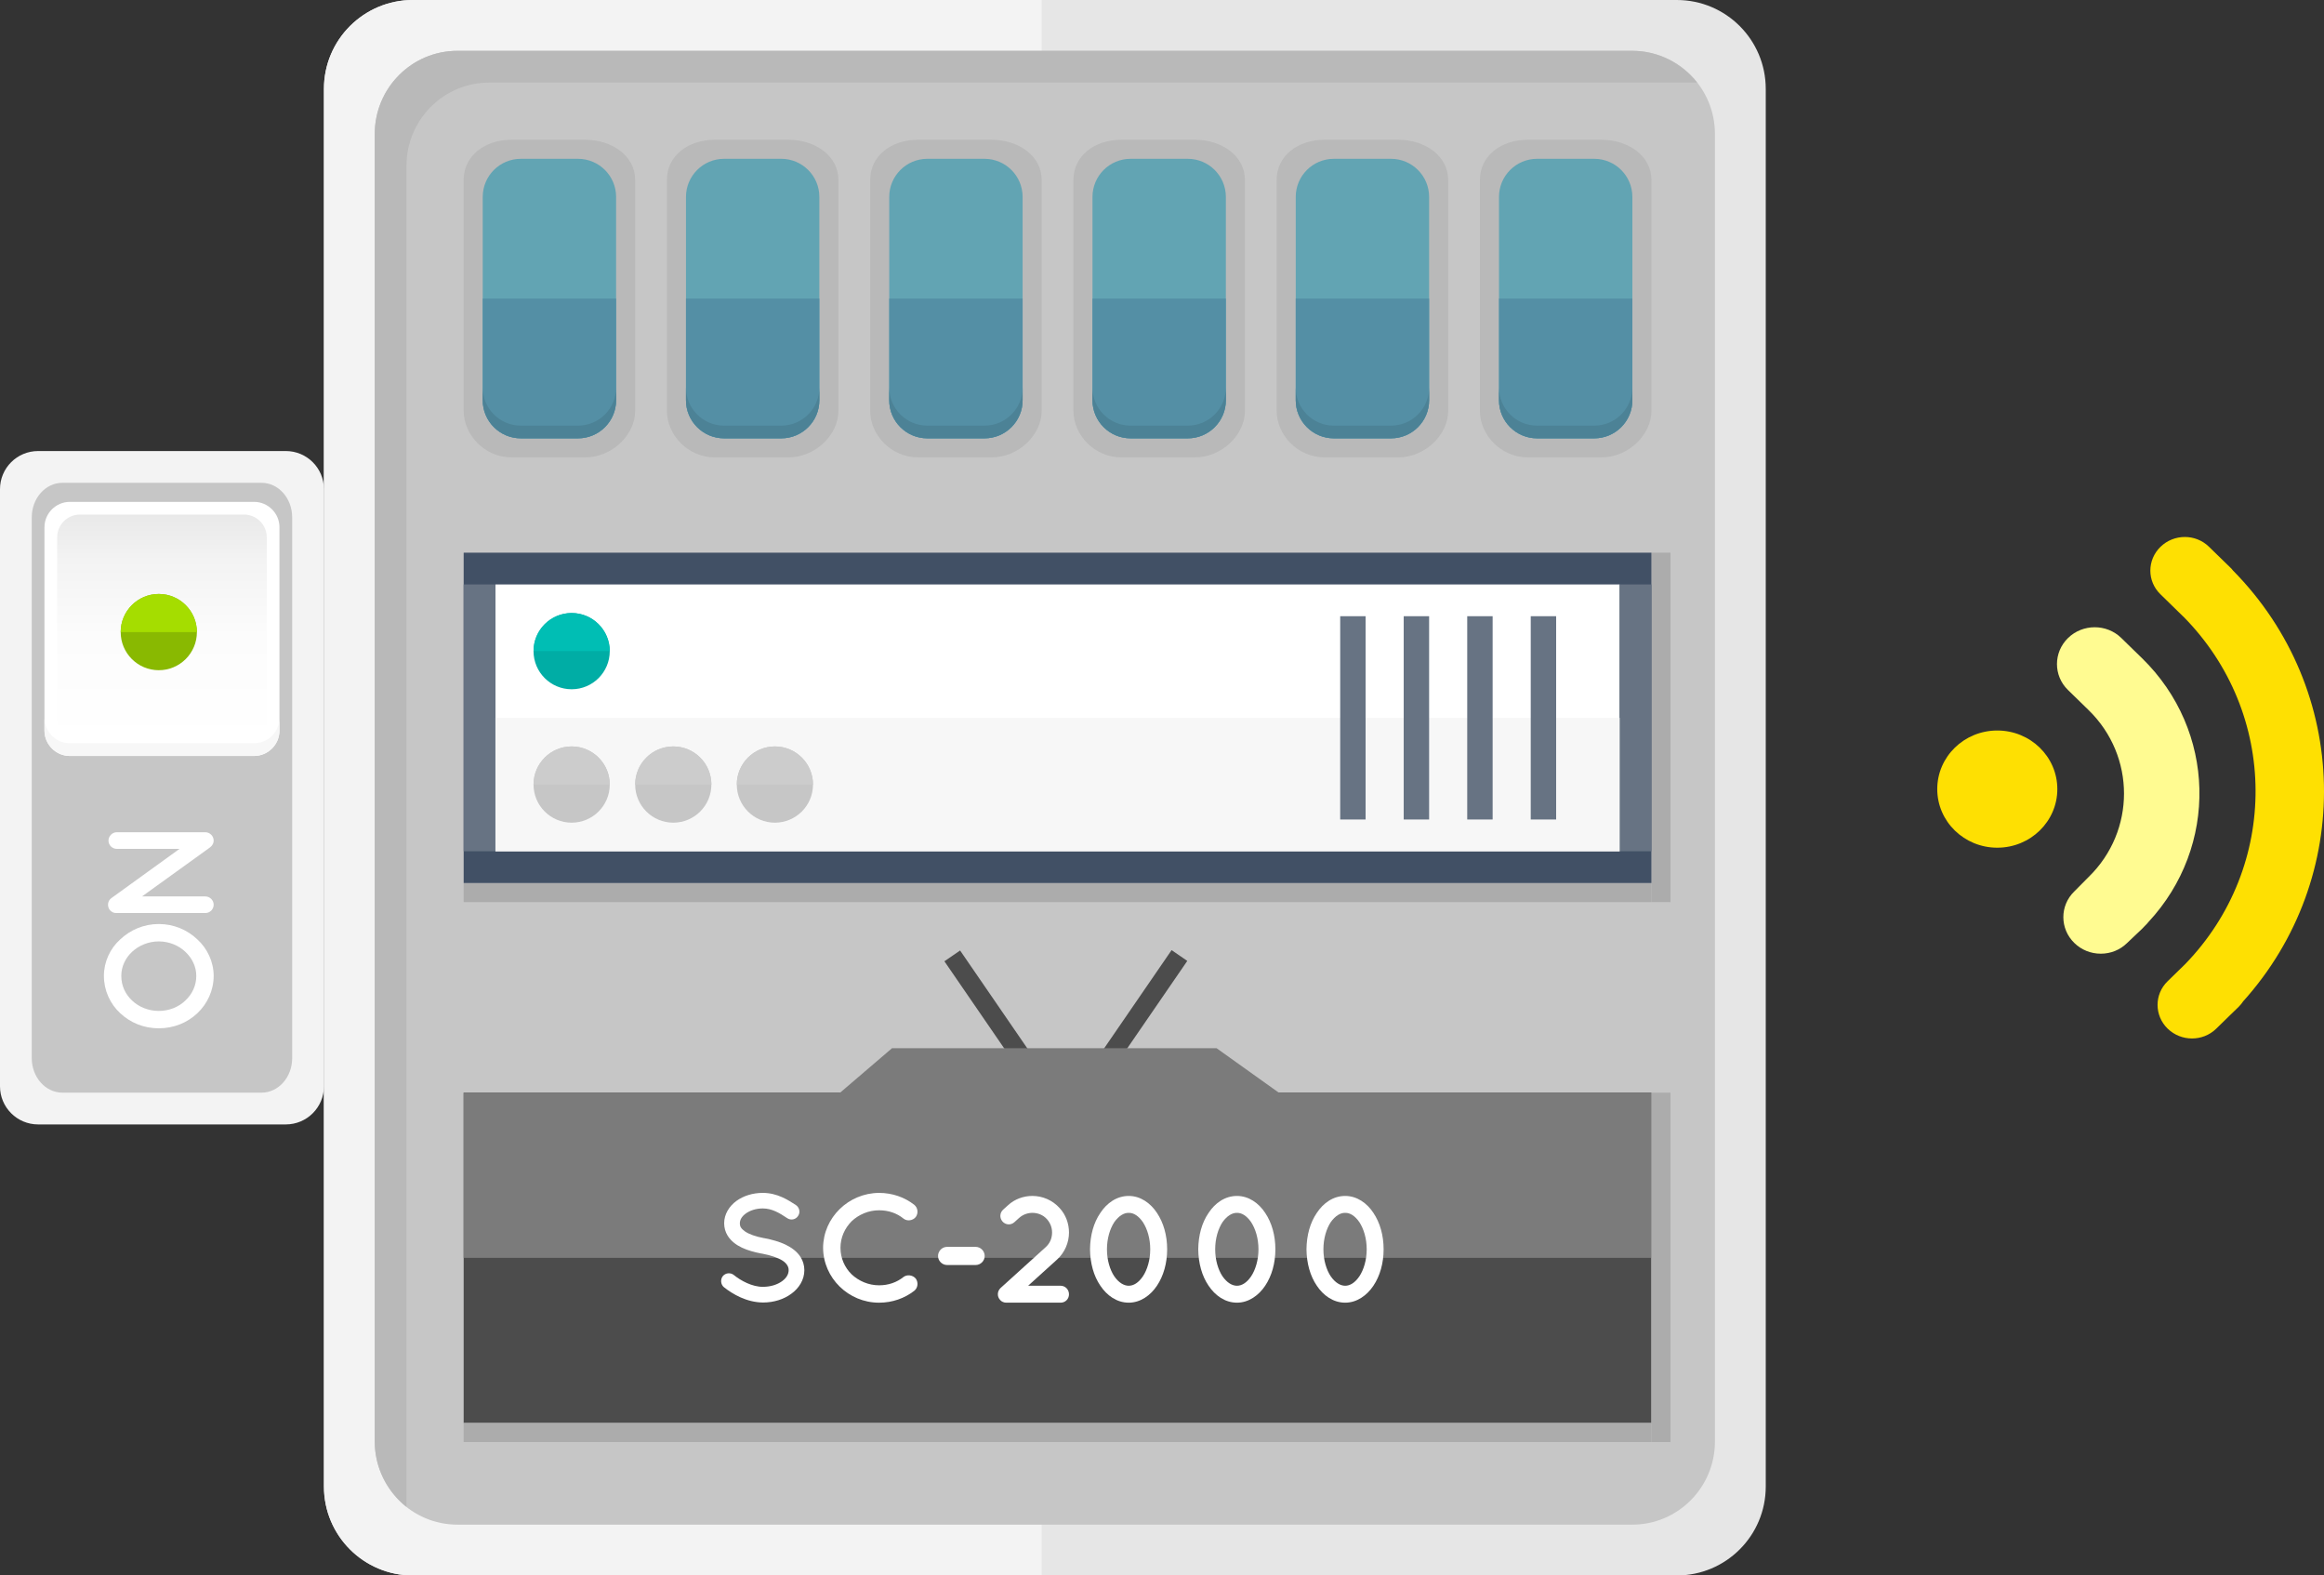 <?xml version="1.0" encoding="utf-8"?>
<!-- Generator: Adobe Illustrator 17.0.1, SVG Export Plug-In . SVG Version: 6.00 Build 0)  -->
<!DOCTYPE svg PUBLIC "-//W3C//DTD SVG 1.1//EN" "http://www.w3.org/Graphics/SVG/1.1/DTD/svg11.dtd">
<svg version="1.1" xmlns="http://www.w3.org/2000/svg" xmlns:xlink="http://www.w3.org/1999/xlink" x="0px" y="0px"
	 width="365.89px" height="248px" viewBox="0 0 365.89 248" enable-background="new 0 0 365.89 248" xml:space="preserve">
<rect x="0" y="0" width="365.89" height="248" fill="#333333" stroke="none"/>
<g id="Layer_1">
	<path fill-rule="evenodd" clip-rule="evenodd" fill="#E6E6E6" d="M65,0h199c7.732,0,14,6.268,14,14v220c0,7.732-6.268,14-14,14H65
		c-7.732,0-14-6.268-14-14V14C51,6.268,57.268,0,65,0z"/>
	<path fill-rule="evenodd" clip-rule="evenodd" fill="#F3F3F3" d="M164,0H65c-7.732,0-14,6.268-14,14v220c0,7.732,6.268,14,14,14h99
		V0z"/>
	<path fill-rule="evenodd" clip-rule="evenodd" fill="#C6C6C6" d="M72.013,8h184.974C264.174,8,270,13.864,270,21.097v205.806
		c0,7.233-5.826,13.097-13.013,13.097H72.013C64.826,240,59,234.136,59,226.903V21.097C59,13.864,64.826,8,72.013,8z"/>
	<path fill-rule="evenodd" clip-rule="evenodd" fill="#B9B9B9" d="M64,26.101C64,18.868,69.83,13,77.017,13h190.188
		c-2.383-3-6.07-5-10.218-5H72.013C64.826,8,59,13.864,59,21.097v205.806c0,4.19,2,7.911,5,10.308V26.101z"/>
	<rect x="69" y="21" fill="none" width="42" height="26"/>
	<g>
		<g>
			<path fill-rule="evenodd" clip-rule="evenodd" fill="#B9B9B9" d="M92.119,22H80.548C76.287,22,73,24.552,73,28.318v36.364
				C73,68.447,76.287,72,80.548,72h11.571c4.26,0,7.881-3.553,7.881-7.318V28.318C100,24.552,96.379,22,92.119,22z"/>
			<path fill-rule="evenodd" clip-rule="evenodd" fill="#62A4B3" d="M97,31c0-3.314-2.686-6-6-6h-9c-3.314,0-6,2.686-6,6v32
				c0,3.314,2.686,6,6,6h9c3.314,0,6-2.686,6-6V31z"/>
			<path fill-rule="evenodd" clip-rule="evenodd" fill="#548FA5" d="M76,47v16c0,3.314,2.686,6,6,6h9c3.314,0,6-2.686,6-6V47H76z"/>
			<path fill-rule="evenodd" clip-rule="evenodd" fill="#4C8296" d="M91,67h-9c-3.314,0-6-2.686-6-6v2c0,3.314,2.686,6,6,6h9
				c3.314,0,6-2.686,6-6v-2C97,64.314,94.314,67,91,67z"/>
		</g>
		<g>
			<path fill-rule="evenodd" clip-rule="evenodd" fill="#B9B9B9" d="M124.119,22h-11.571c-4.26,0-7.548,2.552-7.548,6.318v36.364
				c0,3.766,3.287,7.318,7.548,7.318h11.571c4.26,0,7.881-3.553,7.881-7.318V28.318C132,24.552,128.379,22,124.119,22z"/>
			<path fill-rule="evenodd" clip-rule="evenodd" fill="#62A4B3" d="M129,31c0-3.314-2.686-6-6-6h-9c-3.314,0-6,2.686-6,6v32
				c0,3.314,2.686,6,6,6h9c3.314,0,6-2.686,6-6V31z"/>
			<path fill-rule="evenodd" clip-rule="evenodd" fill="#548FA5" d="M108,47v16c0,3.314,2.686,6,6,6h9c3.314,0,6-2.686,6-6V47H108z"
				/>
			<path fill-rule="evenodd" clip-rule="evenodd" fill="#4C8296" d="M123,67h-9c-3.314,0-6-2.686-6-6v2c0,3.314,2.686,6,6,6h9
				c3.314,0,6-2.686,6-6v-2C129,64.314,126.314,67,123,67z"/>
		</g>
		<g>
			<path fill-rule="evenodd" clip-rule="evenodd" fill="#B9B9B9" d="M156.119,22h-11.571c-4.26,0-7.548,2.552-7.548,6.318v36.364
				c0,3.766,3.287,7.318,7.548,7.318h11.571c4.26,0,7.881-3.553,7.881-7.318V28.318C164,24.552,160.379,22,156.119,22z"/>
			<path fill-rule="evenodd" clip-rule="evenodd" fill="#62A4B3" d="M161,31c0-3.314-2.686-6-6-6h-9c-3.314,0-6,2.686-6,6v32
				c0,3.314,2.686,6,6,6h9c3.314,0,6-2.686,6-6V31z"/>
			<path fill-rule="evenodd" clip-rule="evenodd" fill="#548FA5" d="M140,47v16c0,3.314,2.686,6,6,6h9c3.314,0,6-2.686,6-6V47H140z"
				/>
			<path fill-rule="evenodd" clip-rule="evenodd" fill="#4C8296" d="M155,67h-9c-3.314,0-6-2.686-6-6v2c0,3.314,2.686,6,6,6h9
				c3.314,0,6-2.686,6-6v-2C161,64.314,158.314,67,155,67z"/>
		</g>
		<g>
			<path fill-rule="evenodd" clip-rule="evenodd" fill="#B9B9B9" d="M188.119,22h-11.571c-4.26,0-7.548,2.552-7.548,6.318v36.364
				c0,3.766,3.287,7.318,7.548,7.318h11.571c4.26,0,7.881-3.553,7.881-7.318V28.318C196,24.552,192.379,22,188.119,22z"/>
			<path fill-rule="evenodd" clip-rule="evenodd" fill="#62A4B3" d="M193,31c0-3.314-2.686-6-6-6h-9c-3.314,0-6,2.686-6,6v32
				c0,3.314,2.686,6,6,6h9c3.314,0,6-2.686,6-6V31z"/>
			<path fill-rule="evenodd" clip-rule="evenodd" fill="#548FA5" d="M172,47v16c0,3.314,2.686,6,6,6h9c3.314,0,6-2.686,6-6V47H172z"
				/>
			<path fill-rule="evenodd" clip-rule="evenodd" fill="#4C8296" d="M187,67h-9c-3.314,0-6-2.686-6-6v2c0,3.314,2.686,6,6,6h9
				c3.314,0,6-2.686,6-6v-2C193,64.314,190.314,67,187,67z"/>
		</g>
		<g>
			<path fill-rule="evenodd" clip-rule="evenodd" fill="#B9B9B9" d="M220.119,22h-11.571c-4.26,0-7.548,2.552-7.548,6.318v36.364
				c0,3.766,3.287,7.318,7.548,7.318h11.571c4.26,0,7.881-3.553,7.881-7.318V28.318C228,24.552,224.379,22,220.119,22z"/>
			<path fill-rule="evenodd" clip-rule="evenodd" fill="#62A4B3" d="M225,31c0-3.314-2.686-6-6-6h-9c-3.314,0-6,2.686-6,6v32
				c0,3.314,2.686,6,6,6h9c3.314,0,6-2.686,6-6V31z"/>
			<path fill-rule="evenodd" clip-rule="evenodd" fill="#548FA5" d="M204,47v16c0,3.314,2.686,6,6,6h9c3.314,0,6-2.686,6-6V47H204z"
				/>
			<path fill-rule="evenodd" clip-rule="evenodd" fill="#4C8296" d="M219,67h-9c-3.314,0-6-2.686-6-6v2c0,3.314,2.686,6,6,6h9
				c3.314,0,6-2.686,6-6v-2C225,64.314,222.314,67,219,67z"/>
		</g>
		<g>
			<path fill-rule="evenodd" clip-rule="evenodd" fill="#B9B9B9" d="M252.119,22h-11.571c-4.26,0-7.548,2.552-7.548,6.318v36.364
				c0,3.766,3.287,7.318,7.548,7.318h11.571c4.26,0,7.881-3.553,7.881-7.318V28.318C260,24.552,256.379,22,252.119,22z"/>
			<path fill-rule="evenodd" clip-rule="evenodd" fill="#62A4B3" d="M257,31c0-3.314-2.686-6-6-6h-9c-3.314,0-6,2.686-6,6v32
				c0,3.314,2.686,6,6,6h9c3.314,0,6-2.686,6-6V31z"/>
			<path fill-rule="evenodd" clip-rule="evenodd" fill="#548FA5" d="M236,47v16c0,3.314,2.686,6,6,6h9c3.314,0,6-2.686,6-6V47H236z"
				/>
			<path fill-rule="evenodd" clip-rule="evenodd" fill="#4C8296" d="M251,67h-9c-3.314,0-6-2.686-6-6v2c0,3.314,2.686,6,6,6h9
				c3.314,0,6-2.686,6-6v-2C257,64.314,254.314,67,251,67z"/>
		</g>
	</g>
	<rect x="73" y="139" fill-rule="evenodd" clip-rule="evenodd" fill="#ACACAC" width="187" height="3"/>
	<rect x="260" y="87" fill-rule="evenodd" clip-rule="evenodd" fill="#ACACAC" width="3" height="55"/>
	
		<rect x="154.75" y="148.507" transform="matrix(-0.824 0.566 -0.566 -0.824 375.548 203.067)" fill="#4C4C4C" width="3" height="22.653"/>
	<g>
		<g>
			<g>
				<rect x="73" y="172" fill-rule="evenodd" clip-rule="evenodd" fill="#4C4C4C" width="187" height="52"/>
			</g>
		</g>
		
			<rect x="177.75" y="148.507" transform="matrix(0.824 0.566 -0.566 0.824 122.044 -73.415)" fill="#4C4C4C" width="3" height="22.653"/>
		<path fill-rule="evenodd" clip-rule="evenodd" fill="none" d="M141,154.75h50l9,7h-67L141,154.75z"/>
		<polygon fill-rule="evenodd" clip-rule="evenodd" fill="#7B7B7B" points="201.333,172 191.535,165 140.443,165 132.268,172 
			73,172 73,198 260,198 260,172 		"/>
		<g>
			<path fill="#FFFFFF" d="M113.797,200.883c0.432-0.527,1.224-0.6,1.752-0.168c1.056,0.864,2.88,1.872,4.584,1.849
				c1.2,0,2.28-0.36,3-0.889c0.72-0.527,1.032-1.128,1.032-1.728c0-0.313-0.072-0.528-0.216-0.769
				c-0.144-0.239-0.36-0.479-0.72-0.72c-0.696-0.456-1.872-0.864-3.288-1.128h-0.048c-1.128-0.216-2.185-0.504-3.097-0.937
				c-0.912-0.432-1.704-1.032-2.232-1.872c-0.36-0.576-0.552-1.248-0.552-1.968c0-1.44,0.816-2.688,1.92-3.505
				c1.128-0.815,2.592-1.271,4.152-1.271c2.304,0,4.008,1.128,5.232,1.92c0.552,0.384,0.72,1.152,0.336,1.704
				c-0.36,0.576-1.128,0.744-1.704,0.36c-1.224-0.816-2.4-1.536-3.864-1.536c-1.08,0-2.041,0.336-2.688,0.815
				c-0.648,0.48-0.912,1.009-0.912,1.513c0,0.288,0.048,0.479,0.168,0.672c0.12,0.192,0.336,0.408,0.648,0.624
				c0.624,0.432,1.704,0.816,3,1.056h0.048c1.224,0.24,2.353,0.553,3.313,1.009c0.984,0.479,1.848,1.104,2.4,1.992
				c0.36,0.576,0.576,1.296,0.576,2.04c0,1.536-0.864,2.856-2.064,3.72c-1.176,0.864-2.736,1.368-4.44,1.368
				c-2.592-0.023-4.776-1.319-6.145-2.399C113.461,202.203,113.389,201.411,113.797,200.883z"/>
			<path fill="#FFFFFF" d="M129.588,196.419c0.024-4.753,4.008-8.617,8.809-8.641c2.112,0,4.032,0.696,5.544,1.872
				c0.576,0.479,0.673,1.32,0.24,1.92c-0.479,0.601-1.368,0.696-1.92,0.264c-1.056-0.863-2.376-1.319-3.864-1.319
				c-1.656,0-3.192,0.672-4.32,1.728c-1.08,1.104-1.752,2.545-1.752,4.177s0.672,3.12,1.752,4.176
				c1.128,1.057,2.664,1.729,4.32,1.729c1.488,0,2.784-0.456,3.864-1.32c0.552-0.408,1.44-0.312,1.92,0.265
				c0.433,0.6,0.336,1.464-0.24,1.92c-1.512,1.176-3.432,1.872-5.544,1.872C133.597,205.06,129.613,201.195,129.588,196.419z"/>
			<path fill="#FFFFFF" d="M147.684,197.715c0-0.792,0.648-1.44,1.416-1.44h4.513c0.768,0,1.416,0.648,1.416,1.44
				c0,0.769-0.648,1.416-1.416,1.416H149.1C148.332,199.131,147.684,198.483,147.684,197.715z"/>
			<path fill="#FFFFFF" d="M168.301,203.739c0,0.744-0.576,1.32-1.32,1.32h-8.497c0,0,0,0-0.023,0h-0.024
				c-0.359,0-0.744-0.144-0.983-0.432c-0.505-0.553-0.456-1.368,0.071-1.872l7.104-6.433c0.696-0.624,1.009-1.44,1.009-2.305
				c0-0.768-0.265-1.488-0.792-2.088c-0.624-0.696-1.465-1.009-2.305-1.009c-0.744,0-1.488,0.265-2.088,0.793l-0.744,0.672
				c-0.552,0.504-1.368,0.456-1.872-0.097c-0.48-0.552-0.456-1.368,0.096-1.872l0.744-0.672c1.08-1.008,2.496-1.488,3.864-1.488
				c1.561,0,3.145,0.648,4.272,1.896c1.008,1.08,1.488,2.496,1.488,3.864c0,1.561-0.648,3.145-1.896,4.272l-4.536,4.104h5.112
				C167.725,202.396,168.301,202.995,168.301,203.739z"/>
			<path fill="#FFFFFF" d="M171.612,196.659c0.023-2.209,0.575-4.201,1.632-5.737c1.008-1.536,2.568-2.664,4.464-2.664
				c1.849,0,3.433,1.128,4.44,2.664c1.032,1.536,1.608,3.528,1.608,5.737c0,2.184-0.576,4.2-1.608,5.736
				c-1.008,1.512-2.592,2.664-4.44,2.664c-1.896,0-3.456-1.152-4.464-2.664C172.188,200.859,171.636,198.843,171.612,196.659z
				 M181.093,196.659c0-1.729-0.48-3.24-1.152-4.272c-0.696-1.009-1.488-1.488-2.232-1.465c-0.743-0.023-1.56,0.456-2.28,1.465
				c-0.672,1.032-1.151,2.544-1.151,4.272c0,1.704,0.479,3.24,1.151,4.248c0.721,1.032,1.537,1.488,2.28,1.488
				c0.744,0,1.536-0.456,2.232-1.488C180.612,199.899,181.093,198.363,181.093,196.659z"/>
			<path fill="#FFFFFF" d="M188.652,196.659c0.023-2.209,0.575-4.201,1.632-5.737c1.008-1.536,2.568-2.664,4.464-2.664
				c1.849,0,3.433,1.128,4.44,2.664c1.032,1.536,1.608,3.528,1.608,5.737c0,2.184-0.576,4.2-1.608,5.736
				c-1.008,1.512-2.592,2.664-4.44,2.664c-1.896,0-3.456-1.152-4.464-2.664C189.228,200.859,188.676,198.843,188.652,196.659z
				 M198.133,196.659c0-1.729-0.48-3.24-1.152-4.272c-0.696-1.009-1.488-1.488-2.232-1.465c-0.744-0.023-1.56,0.456-2.279,1.465
				c-0.673,1.032-1.152,2.544-1.152,4.272c0,1.704,0.479,3.24,1.152,4.248c0.72,1.032,1.535,1.488,2.279,1.488
				s1.536-0.456,2.232-1.488C197.652,199.899,198.133,198.363,198.133,196.659z"/>
			<path fill="#FFFFFF" d="M205.692,196.659c0.023-2.209,0.575-4.201,1.632-5.737c1.008-1.536,2.568-2.664,4.464-2.664
				c1.849,0,3.433,1.128,4.44,2.664c1.032,1.536,1.608,3.528,1.608,5.737c0,2.184-0.576,4.2-1.608,5.736
				c-1.008,1.512-2.592,2.664-4.44,2.664c-1.896,0-3.456-1.152-4.464-2.664C206.268,200.859,205.716,198.843,205.692,196.659z
				 M215.173,196.659c0-1.729-0.48-3.24-1.152-4.272c-0.696-1.009-1.488-1.488-2.232-1.465c-0.743-0.023-1.56,0.456-2.28,1.465
				c-0.672,1.032-1.151,2.544-1.151,4.272c0,1.704,0.479,3.24,1.151,4.248c0.721,1.032,1.537,1.488,2.28,1.488
				c0.744,0,1.536-0.456,2.232-1.488C214.692,199.899,215.173,198.363,215.173,196.659z"/>
		</g>
	</g>
	<rect x="73" y="224" fill="#ACACAC" width="187" height="3"/>
	<rect x="260" y="172" fill="#ACACAC" width="3" height="55"/>
</g>
<g id="Layer_2">
</g>
<g id="Layer_3">
	<rect x="73" y="87" fill="#415065" width="187" height="52"/>
	<rect x="78" y="92" fill="#FFFFFF" width="177" height="42"/>
	<rect x="73" y="92" fill="#677383" width="5" height="42"/>
	<rect x="255" y="92" fill="#677383" width="5" height="42"/>
	<rect x="78" y="113" fill="#F7F7F7" width="177" height="21"/>
	<g>
		<circle fill="#00ADA5" cx="90" cy="102.5" r="6"/>
		<path fill="#00BEB4" d="M84,102.5c0-3.314,2.686-6,6-6s6,2.686,6,6"/>
	</g>
	<g>
		<circle fill="#C6C6C6" cx="90" cy="123.5" r="6"/>
		<path fill="#CCCCCC" d="M84,123.5c0-3.314,2.686-6,6-6s6,2.686,6,6"/>
	</g>
	<g>
		<circle fill="#C6C6C6" cx="106" cy="123.5" r="6"/>
		<path fill="#CCCCCC" d="M100,123.5c0-3.314,2.686-6,6-6s6,2.686,6,6"/>
	</g>
	<g>
		<circle fill="#C6C6C6" cx="122" cy="123.5" r="6"/>
		<path fill="#CCCCCC" d="M116,123.5c0-3.314,2.686-6,6-6s6,2.686,6,6"/>
	</g>
	<rect x="211" y="97" fill="#677383" width="4" height="32"/>
	<rect x="221" y="97" fill="#677383" width="4" height="32"/>
	<rect x="231" y="97" fill="#677383" width="4" height="32"/>
	<rect x="241" y="97" fill="#677383" width="4" height="32"/>
</g>
<g id="Layer_4">
	<path fill-rule="evenodd" clip-rule="evenodd" fill="#F3F3F3" d="M51,77c0-3.314-2.686-6-6-6H6c-3.314,0-6,2.686-6,6v94
		c0,3.314,2.686,6,6,6h39c3.314,0,6-2.686,6-6V77z"/>
	<path fill-rule="evenodd" clip-rule="evenodd" fill="#C6C6C6" d="M46,81.434C46,78.433,43.84,76,41.176,76H9.824
		C7.16,76,5,78.433,5,81.434v85.132C5,169.567,7.16,172,9.824,172h31.353c2.664,0,4.824-2.433,4.824-5.434V81.434z"/>
	<path fill-rule="evenodd" clip-rule="evenodd" fill="none" d="M7,168.566V83.434C7,80.433,9.16,78,11.824,78h31.353
		c0.744,0,1.445,0.195,2.074,0.534C44.396,77.013,42.893,76,41.176,76H9.824C7.16,76,5,78.433,5,81.434v85.132
		c0,2.163,1.125,4.026,2.749,4.9C7.277,170.626,7,169.634,7,168.566z"/>
	<path fill-rule="evenodd" clip-rule="evenodd" fill="#FFFFFF" d="M44,115c0,2.2-1.8,4-4,4H11c-2.2,0-4-1.8-4-4V83c0-2.2,1.8-4,4-4
		h29c2.2,0,4,1.8,4,4V115z"/>
	<linearGradient id="SVGID_1_" gradientUnits="userSpaceOnUse" x1="25.5" y1="117" x2="25.5" y2="81">
		<stop  offset="0" style="stop-color:#FFFFFF"/>
		<stop  offset="0.471" style="stop-color:#FCFCFC"/>
		<stop  offset="0.799" style="stop-color:#F3F3F3"/>
		<stop  offset="1" style="stop-color:#E9E9E9"/>
	</linearGradient>
	<path fill-rule="evenodd" clip-rule="evenodd" fill="url(#SVGID_1_)" d="M42,113.411c0,1.982-1.607,3.589-3.589,3.589H12.589
		C10.607,117,9,115.393,9,113.411V84.589C9,82.607,10.607,81,12.589,81h25.821C40.393,81,42,82.607,42,84.589V113.411z"/>
	<g>
		<circle fill="#89B901" cx="25" cy="99.5" r="6"/>
		<path fill="#A5DD00" d="M19,99.5c0-3.314,2.686-6,6-6s6,2.686,6,6"/>
	</g>
	<path fill-rule="evenodd" clip-rule="evenodd" fill="#F7F7F7" d="M40,117H11c-2.2,0-4-1.8-4-4v2c0,2.2,1.8,4,4,4h29
		c2.2,0,4-1.8,4-4v-2C44,115.2,42.2,117,40,117z"/>
	<g>
		<path fill="#FFFFFF" d="M18.928,147.877c1.584-1.488,3.696-2.424,6.072-2.424s4.513,0.936,6.072,2.424
			c1.561,1.417,2.568,3.528,2.568,5.737c0,2.304-1.008,4.417-2.568,5.88c-1.56,1.488-3.696,2.376-6.072,2.376
			s-4.488-0.888-6.072-2.376c-1.585-1.464-2.568-3.576-2.568-5.88C16.359,151.406,17.343,149.294,18.928,147.877z M25,148.19
			c-1.632,0-3.145,0.648-4.2,1.632c-1.08,1.008-1.704,2.352-1.704,3.792c0,1.536,0.624,2.88,1.704,3.888
			c1.056,1.008,2.568,1.632,4.2,1.632s3.145-0.624,4.176-1.632c1.08-1.008,1.729-2.352,1.729-3.888c0-1.44-0.648-2.784-1.729-3.792
			C28.145,148.838,26.632,148.19,25,148.19z"/>
		<path fill="#FFFFFF" d="M32.32,141.11c0.721,0,1.32,0.6,1.32,1.296c0,0.744-0.6,1.32-1.32,1.32H18.375c0,0,0,0-0.023,0
			c-0.408,0.024-0.841-0.168-1.104-0.528c-0.408-0.6-0.288-1.416,0.288-1.824l10.729-7.752h-9.89c-0.695,0-1.296-0.576-1.296-1.296
			c0-0.72,0.601-1.32,1.296-1.32H32.32c0.721,0,1.32,0.6,1.32,1.32c0,0.384-0.192,0.744-0.48,0.984
			c-0.048,0.048-0.096,0.096-0.144,0.12l-10.657,7.681H32.32z"/>
	</g>
	<g>
		<path fill="#FEE002" d="M348.913,161.938l1.963-1.916c0.007-0.007,0.019-0.011,0.023-0.026l1.56-1.511
			c0.268-0.267,0.502-0.557,0.704-0.861c17.491-19.438,16.952-49-1.602-67.818c-0.083-0.091-0.143-0.193-0.236-0.286l-3.55-3.458
			c-2.1-2.053-5.517-2.042-7.633,0.022c-2.112,2.061-2.127,5.394-0.019,7.447l3.54,3.46c0.032,0.022,0.059,0.041,0.078,0.065
			c15.067,15.217,15.161,39.355,0.308,54.695l-2.793,2.725c-2.1,2.046-2.093,5.391,0.019,7.447
			C343.392,163.98,346.812,163.988,348.913,161.938z"/>
		<path fill="#FFFB91" d="M337.228,146.227c0.145-0.134,0.272-0.282,0.405-0.423l0.402-0.412c0.074-0.071,0.129-0.145,0.198-0.234
			c11.104-11.924,10.665-30.174-1.001-41.557l-1.371-1.334l-1.893-1.847c-2.31-2.25-6.069-2.239-8.378,0.015
			c-2.317,2.259-2.321,5.927-0.015,8.173l3.269,3.187c7.412,7.237,7.412,19.011,0,26.243l-2.283,2.301
			c-2.283,2.228-2.279,5.862,0.023,8.1c1.104,1.084,2.58,1.682,4.151,1.686c1.564,0.003,3.038-0.586,4.142-1.671L337.228,146.227z"
			/>
		<g>
			<g>
				<path fill="#FEE002" d="M314.451,114.992c-5.22,0-9.451,4.129-9.451,9.222c0,5.094,4.231,9.225,9.451,9.225
					c5.221,0,9.455-4.132,9.455-9.225C323.907,119.121,319.672,114.992,314.451,114.992z"/>
			</g>
		</g>
	</g>
</g>
</svg>
